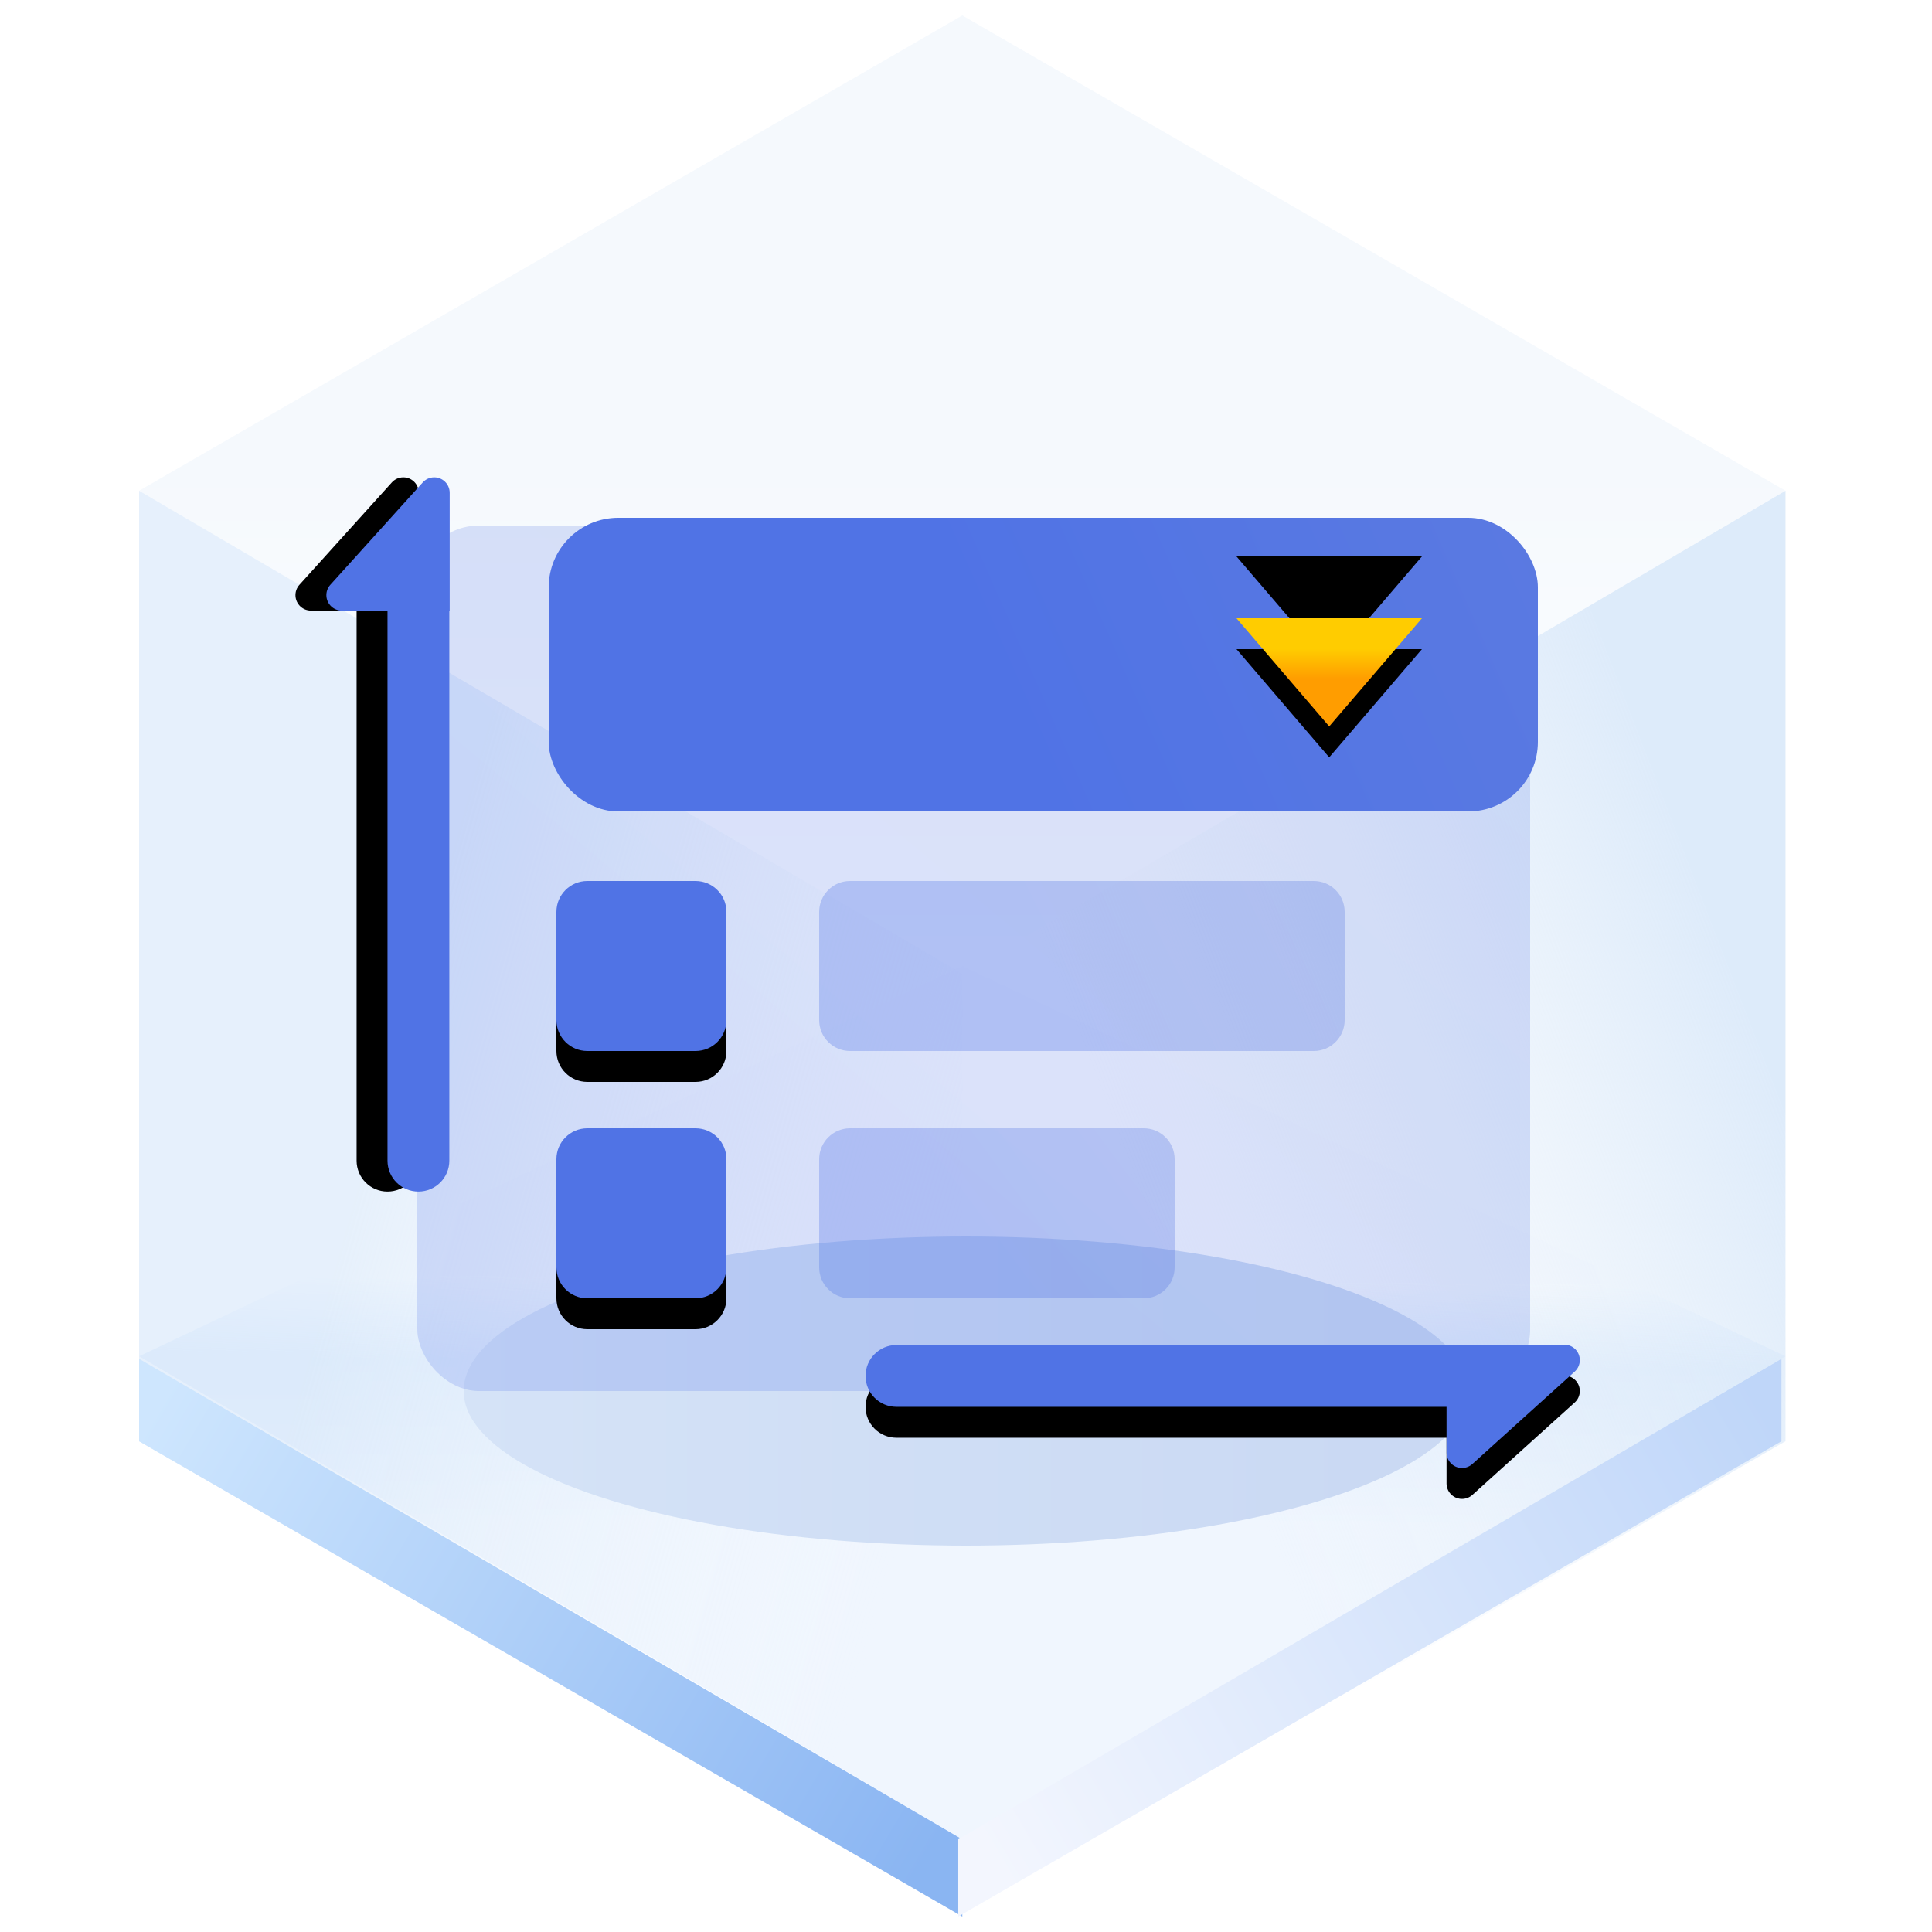 <?xml version="1.0" encoding="UTF-8"?>
<svg width="125px" height="125px" viewBox="0 0 125 125" version="1.1" xmlns="http://www.w3.org/2000/svg" xmlns:xlink="http://www.w3.org/1999/xlink">
    <title>Formfield 表单布局</title>
    <defs>
        <linearGradient x1="50%" y1="45.969%" x2="50%" y2="100%" id="linearGradient-1">
            <stop stop-color="#ECF3FB" offset="0%"></stop>
            <stop stop-color="#FFFFFF" offset="100%"></stop>
        </linearGradient>
        <linearGradient x1="50.396%" y1="35.933%" x2="50%" y2="64.067%" id="linearGradient-2">
            <stop stop-color="#E3EFFD" stop-opacity="0.006" offset="0%"></stop>
            <stop stop-color="#E5F0FD" offset="34.06%"></stop>
            <stop stop-color="#F0F6FE" offset="100%"></stop>
        </linearGradient>
        <linearGradient x1="33.333%" y1="34.496%" x2="96.974%" y2="65.442%" id="linearGradient-3">
            <stop stop-color="#D5E6F9" offset="0%"></stop>
            <stop stop-color="#F7FBFF" stop-opacity="0" offset="100%"></stop>
        </linearGradient>
        <linearGradient x1="90.991%" y1="29.431%" x2="33.333%" y2="67.747%" id="linearGradient-4">
            <stop stop-color="#D5E6F9" offset="0%"></stop>
            <stop stop-color="#E7F0F9" stop-opacity="0" offset="100%"></stop>
        </linearGradient>
        <linearGradient x1="-5.803%" y1="27.05%" x2="103.63%" y2="71.133%" id="linearGradient-5">
            <stop stop-color="#CEE6FE" offset="0%"></stop>
            <stop stop-color="#8AB5F2" offset="100%"></stop>
        </linearGradient>
        <linearGradient x1="-5.803%" y1="27.05%" x2="103.63%" y2="71.133%" id="linearGradient-6">
            <stop stop-color="#BFD6F9" offset="0%"></stop>
            <stop stop-color="#F3F6FE" offset="100%"></stop>
        </linearGradient>
        <linearGradient x1="89.847%" y1="61.735%" x2="0%" y2="61.735%" id="linearGradient-7">
            <stop stop-color="#CAD9F3" offset="0%"></stop>
            <stop stop-color="#D5E3F7" offset="100%"></stop>
        </linearGradient>
        <filter x="-18.5%" y="-60.0%" width="136.9%" height="220.0%" filterUnits="objectBoundingBox" id="filter-8">
            <feGaussianBlur stdDeviation="4" in="SourceGraphic"></feGaussianBlur>
        </filter>
        <linearGradient x1="44.099%" y1="72.285%" x2="128.793%" y2="-6.758%" id="linearGradient-9">
            <stop stop-color="#5073E5" offset="0%"></stop>
            <stop stop-color="#5E7CE0" offset="100%"></stop>
        </linearGradient>
        <linearGradient x1="44.099%" y1="53.856%" x2="128.793%" y2="40.179%" id="linearGradient-10">
            <stop stop-color="#5073E5" offset="0%"></stop>
            <stop stop-color="#5E7CE0" offset="100%"></stop>
        </linearGradient>
        <path d="M11,23 L18,23 C19.105,23 20,23.895 20,25 L20,32 C20,33.105 19.105,34 18,34 L11,34 C9.895,34 9,33.105 9,32 L9,25 C9,23.895 9.895,23 11,23 Z" id="path-11"></path>
        <filter x="-36.4%" y="-18.2%" width="172.7%" height="172.7%" filterUnits="objectBoundingBox" id="filter-12">
            <feOffset dx="0" dy="2" in="SourceAlpha" result="shadowOffsetOuter1"></feOffset>
            <feGaussianBlur stdDeviation="1" in="shadowOffsetOuter1" result="shadowBlurOuter1"></feGaussianBlur>
            <feColorMatrix values="0 0 0 0 0.369   0 0 0 0 0.486   0 0 0 0 0.878  0 0 0 0.35 0" type="matrix" in="shadowBlurOuter1"></feColorMatrix>
        </filter>
        <linearGradient x1="44.099%" y1="58.426%" x2="128.793%" y2="28.539%" id="linearGradient-13">
            <stop stop-color="#5073E5" offset="0%"></stop>
            <stop stop-color="#5E7CE0" offset="100%"></stop>
        </linearGradient>
        <path d="M11,39 L18,39 C19.105,39 20,39.895 20,41 L20,48 C20,49.105 19.105,50 18,50 L11,50 C9.895,50 9,49.105 9,48 L9,41 C9,39.895 9.895,39 11,39 Z" id="path-14"></path>
        <filter x="-36.4%" y="-18.2%" width="172.7%" height="172.7%" filterUnits="objectBoundingBox" id="filter-15">
            <feOffset dx="0" dy="2" in="SourceAlpha" result="shadowOffsetOuter1"></feOffset>
            <feGaussianBlur stdDeviation="1" in="shadowOffsetOuter1" result="shadowBlurOuter1"></feGaussianBlur>
            <feColorMatrix values="0 0 0 0 0.369   0 0 0 0 0.486   0 0 0 0 0.878  0 0 0 0.35 0" type="matrix" in="shadowBlurOuter1"></feColorMatrix>
        </filter>
        <linearGradient x1="44.099%" y1="53.007%" x2="128.793%" y2="42.341%" id="linearGradient-16">
            <stop stop-color="#5073E5" offset="0%"></stop>
            <stop stop-color="#5E7CE0" offset="100%"></stop>
        </linearGradient>
        <linearGradient x1="44.099%" y1="53.007%" x2="128.793%" y2="42.341%" id="linearGradient-17">
            <stop stop-color="#5073E5" offset="0%"></stop>
            <stop stop-color="#5E7CE0" offset="100%"></stop>
        </linearGradient>
        <linearGradient x1="50%" y1="0%" x2="50%" y2="100%" id="linearGradient-18">
            <stop stop-color="#FFCC00" offset="0%"></stop>
            <stop stop-color="#FF9D00" offset="100%"></stop>
        </linearGradient>
        <polygon id="path-19" points="53 6 65 6 59 13"></polygon>
        <filter x="-29.2%" y="-35.7%" width="158.3%" height="200.0%" filterUnits="objectBoundingBox" id="filter-20">
            <feOffset dx="0" dy="1" in="SourceAlpha" result="shadowOffsetOuter1"></feOffset>
            <feMorphology radius="4" operator="erode" in="SourceAlpha" result="shadowInner"></feMorphology>
            <feOffset dx="0" dy="1" in="shadowInner" result="shadowInner"></feOffset>
            <feComposite in="shadowOffsetOuter1" in2="shadowInner" operator="out" result="shadowOffsetOuter1"></feComposite>
            <feGaussianBlur stdDeviation="1" in="shadowOffsetOuter1" result="shadowBlurOuter1"></feGaussianBlur>
            <feColorMatrix values="0 0 0 0 0.662   0 0 0 0 0.325   0 0 0 0 0.005  0 0 0 0.5 0" type="matrix" in="shadowBlurOuter1"></feColorMatrix>
        </filter>
        <filter x="-45.8%" y="-64.3%" width="191.7%" height="257.1%" filterUnits="objectBoundingBox" id="filter-21">
            <feGaussianBlur stdDeviation="1.5" in="SourceAlpha" result="shadowBlurInner1"></feGaussianBlur>
            <feOffset dx="0" dy="-4" in="shadowBlurInner1" result="shadowOffsetInner1"></feOffset>
            <feComposite in="shadowOffsetInner1" in2="SourceAlpha" operator="arithmetic" k2="-1" k3="1" result="shadowInnerInner1"></feComposite>
            <feColorMatrix values="0 0 0 0 0.842   0 0 0 0 0.342   0 0 0 0 0  0 0 0 0.5 0" type="matrix" in="shadowInnerInner1"></feColorMatrix>
        </filter>
        <path d="M101.213,87 C101.765,87 102.213,87.448 102.213,88 C102.213,88.283 102.093,88.553 101.883,88.742 L95.261,94.721 C94.851,95.091 94.219,95.059 93.849,94.649 C93.683,94.465 93.591,94.226 93.591,93.979 L93.591,91.023 L58,91.023 C56.895,91.023 56,90.128 56,89.023 C56,87.919 56.895,87.023 58,87.023 L93.591,87.023 L93.591,87 L101.213,87 Z" id="path-22"></path>
        <filter x="-8.7%" y="-25.1%" width="117.3%" height="200.3%" filterUnits="objectBoundingBox" id="filter-23">
            <feOffset dx="0" dy="2" in="SourceAlpha" result="shadowOffsetOuter1"></feOffset>
            <feGaussianBlur stdDeviation="1" in="shadowOffsetOuter1" result="shadowBlurOuter1"></feGaussianBlur>
            <feColorMatrix values="0 0 0 0 0.369   0 0 0 0 0.486   0 0 0 0 0.878  0 0 0 0.35 0" type="matrix" in="shadowBlurOuter1"></feColorMatrix>
        </filter>
        <path d="M47.213,50 C47.765,50 48.213,50.448 48.213,51 C48.213,51.283 48.093,51.553 47.883,51.742 L41.261,57.721 C40.851,58.091 40.219,58.059 39.849,57.649 C39.683,57.465 39.591,57.226 39.591,56.979 L39.591,54.023 L4,54.023 C2.895,54.023 2,53.128 2,52.023 C2,50.919 2.895,50.023 4,50.023 L39.591,50.023 L39.591,50 L47.213,50 Z" id="path-24"></path>
        <filter x="-8.7%" y="-25.1%" width="117.3%" height="200.3%" filterUnits="objectBoundingBox" id="filter-25">
            <feOffset dx="0" dy="2" in="SourceAlpha" result="shadowOffsetOuter1"></feOffset>
            <feGaussianBlur stdDeviation="1" in="shadowOffsetOuter1" result="shadowBlurOuter1"></feGaussianBlur>
            <feColorMatrix values="0 0 0 0 0.369   0 0 0 0 0.486   0 0 0 0 0.878  0 0 0 0.35 0" type="matrix" in="shadowBlurOuter1"></feColorMatrix>
        </filter>
    </defs>
    <g id="页面一" stroke="none" stroke-width="1" fill="none" fill-rule="evenodd">
        <g id="-TinyUI-ICON-1-【9-2】-无阴影" transform="translate(-1089, -2670)">
            <g id="Formfield-表单布局" transform="translate(1089, 2670)">
                <g id="编组">
                    <g transform="translate(9, 1)" id="多边形">
                        <polygon fill="url(#linearGradient-1)" opacity="0.546" points="53.261 0 106.521 30.75 53.261 62 0 30.75"></polygon>
                        <polygon fill="url(#linearGradient-2)" points="53.261 61.5 106.521 86.75 53.261 118 0 86.75"></polygon>
                        <polygon fill="url(#linearGradient-3)" opacity="0.601" points="53.261 62 53.261 123 7.39138783e-15 92.25 0 30.75"></polygon>
                        <polygon fill="url(#linearGradient-4)" opacity="0.791" points="53.261 62 106.521 30.75 106.521 92.25 53.261 123"></polygon>
                        <polygon fill="url(#linearGradient-5)" points="53.261 118.008 53.261 123 7.39138783e-15 92.25 0 86.916"></polygon>
                        <polygon fill="url(#linearGradient-6)" transform="translate(79.63, 104.958) scale(-1, 1) translate(-79.63, -104.958) " points="106.261 118.008 106.261 123 53 92.25 53 86.916"></polygon>
                    </g>
                    <ellipse id="椭圆形" fill="url(#linearGradient-7)" filter="url(#filter-8)" cx="62.5" cy="90" rx="32.5" ry="10"></ellipse>
                </g>
                <g id="编组-3" transform="translate(27, 34)">
                    <rect id="矩形备份-6" fill="url(#linearGradient-9)" opacity="0.204" x="0" y="0" width="72" height="56" rx="4"></rect>
                    <path d="M28,23 L58,23 C59.105,23 60,23.895 60,25 L60,32 C60,33.105 59.105,34 58,34 L28,34 C26.895,34 26,33.105 26,32 L26,25 C26,23.895 26.895,23 28,23 Z" id="形状结合备份-6" fill="url(#linearGradient-10)" opacity="0.304"></path>
                    <g id="形状结合备份-28">
                        <use fill="black" fill-opacity="1" filter="url(#filter-12)" xlink:href="#path-11"></use>
                        <use fill="#5073E5" fill-rule="evenodd" xlink:href="#path-11"></use>
                    </g>
                    <path d="M28,39 L47,39 C48.105,39 49,39.895 49,41 L49,48 C49,49.105 48.105,50 47,50 L28,50 C26.895,50 26,49.105 26,48 L26,41 C26,39.895 26.895,39 28,39 Z" id="形状结合备份-7" fill="url(#linearGradient-13)" opacity="0.304"></path>
                    <g id="形状结合备份-29">
                        <use fill="black" fill-opacity="1" filter="url(#filter-15)" xlink:href="#path-14"></use>
                        <use fill="#5073E5" fill-rule="evenodd" xlink:href="#path-14"></use>
                    </g>
                    <rect id="矩形" stroke="url(#linearGradient-17)" fill="url(#linearGradient-16)" x="9" y="0" width="63" height="18" rx="4"></rect>
                    <g id="形状结合">
                        <use fill="black" fill-opacity="1" filter="url(#filter-20)" xlink:href="#path-19"></use>
                        <use fill="black" fill-opacity="1" filter="url(#filter-21)" xlink:href="#path-19"></use>
                        <path stroke="url(#linearGradient-18)" stroke-width="4" d="M60.652,8 L59,9.927 L57.348,8 L60.652,8 Z" stroke-linejoin="square"></path>
                    </g>
                </g>
                <g id="形状结合">
                    <use fill="black" fill-opacity="1" filter="url(#filter-23)" xlink:href="#path-22"></use>
                    <use fill="#5073E5" fill-rule="evenodd" xlink:href="#path-22"></use>
                </g>
                <g id="形状结合备份-11" transform="translate(25.106, 53.989) scale(-1, 1) rotate(-90) translate(-25.106, -53.989) ">
                    <use fill="black" fill-opacity="1" filter="url(#filter-25)" xlink:href="#path-24"></use>
                    <use fill="#5073E5" fill-rule="evenodd" xlink:href="#path-24"></use>
                </g>
            </g>
        </g>
    </g>
</svg>